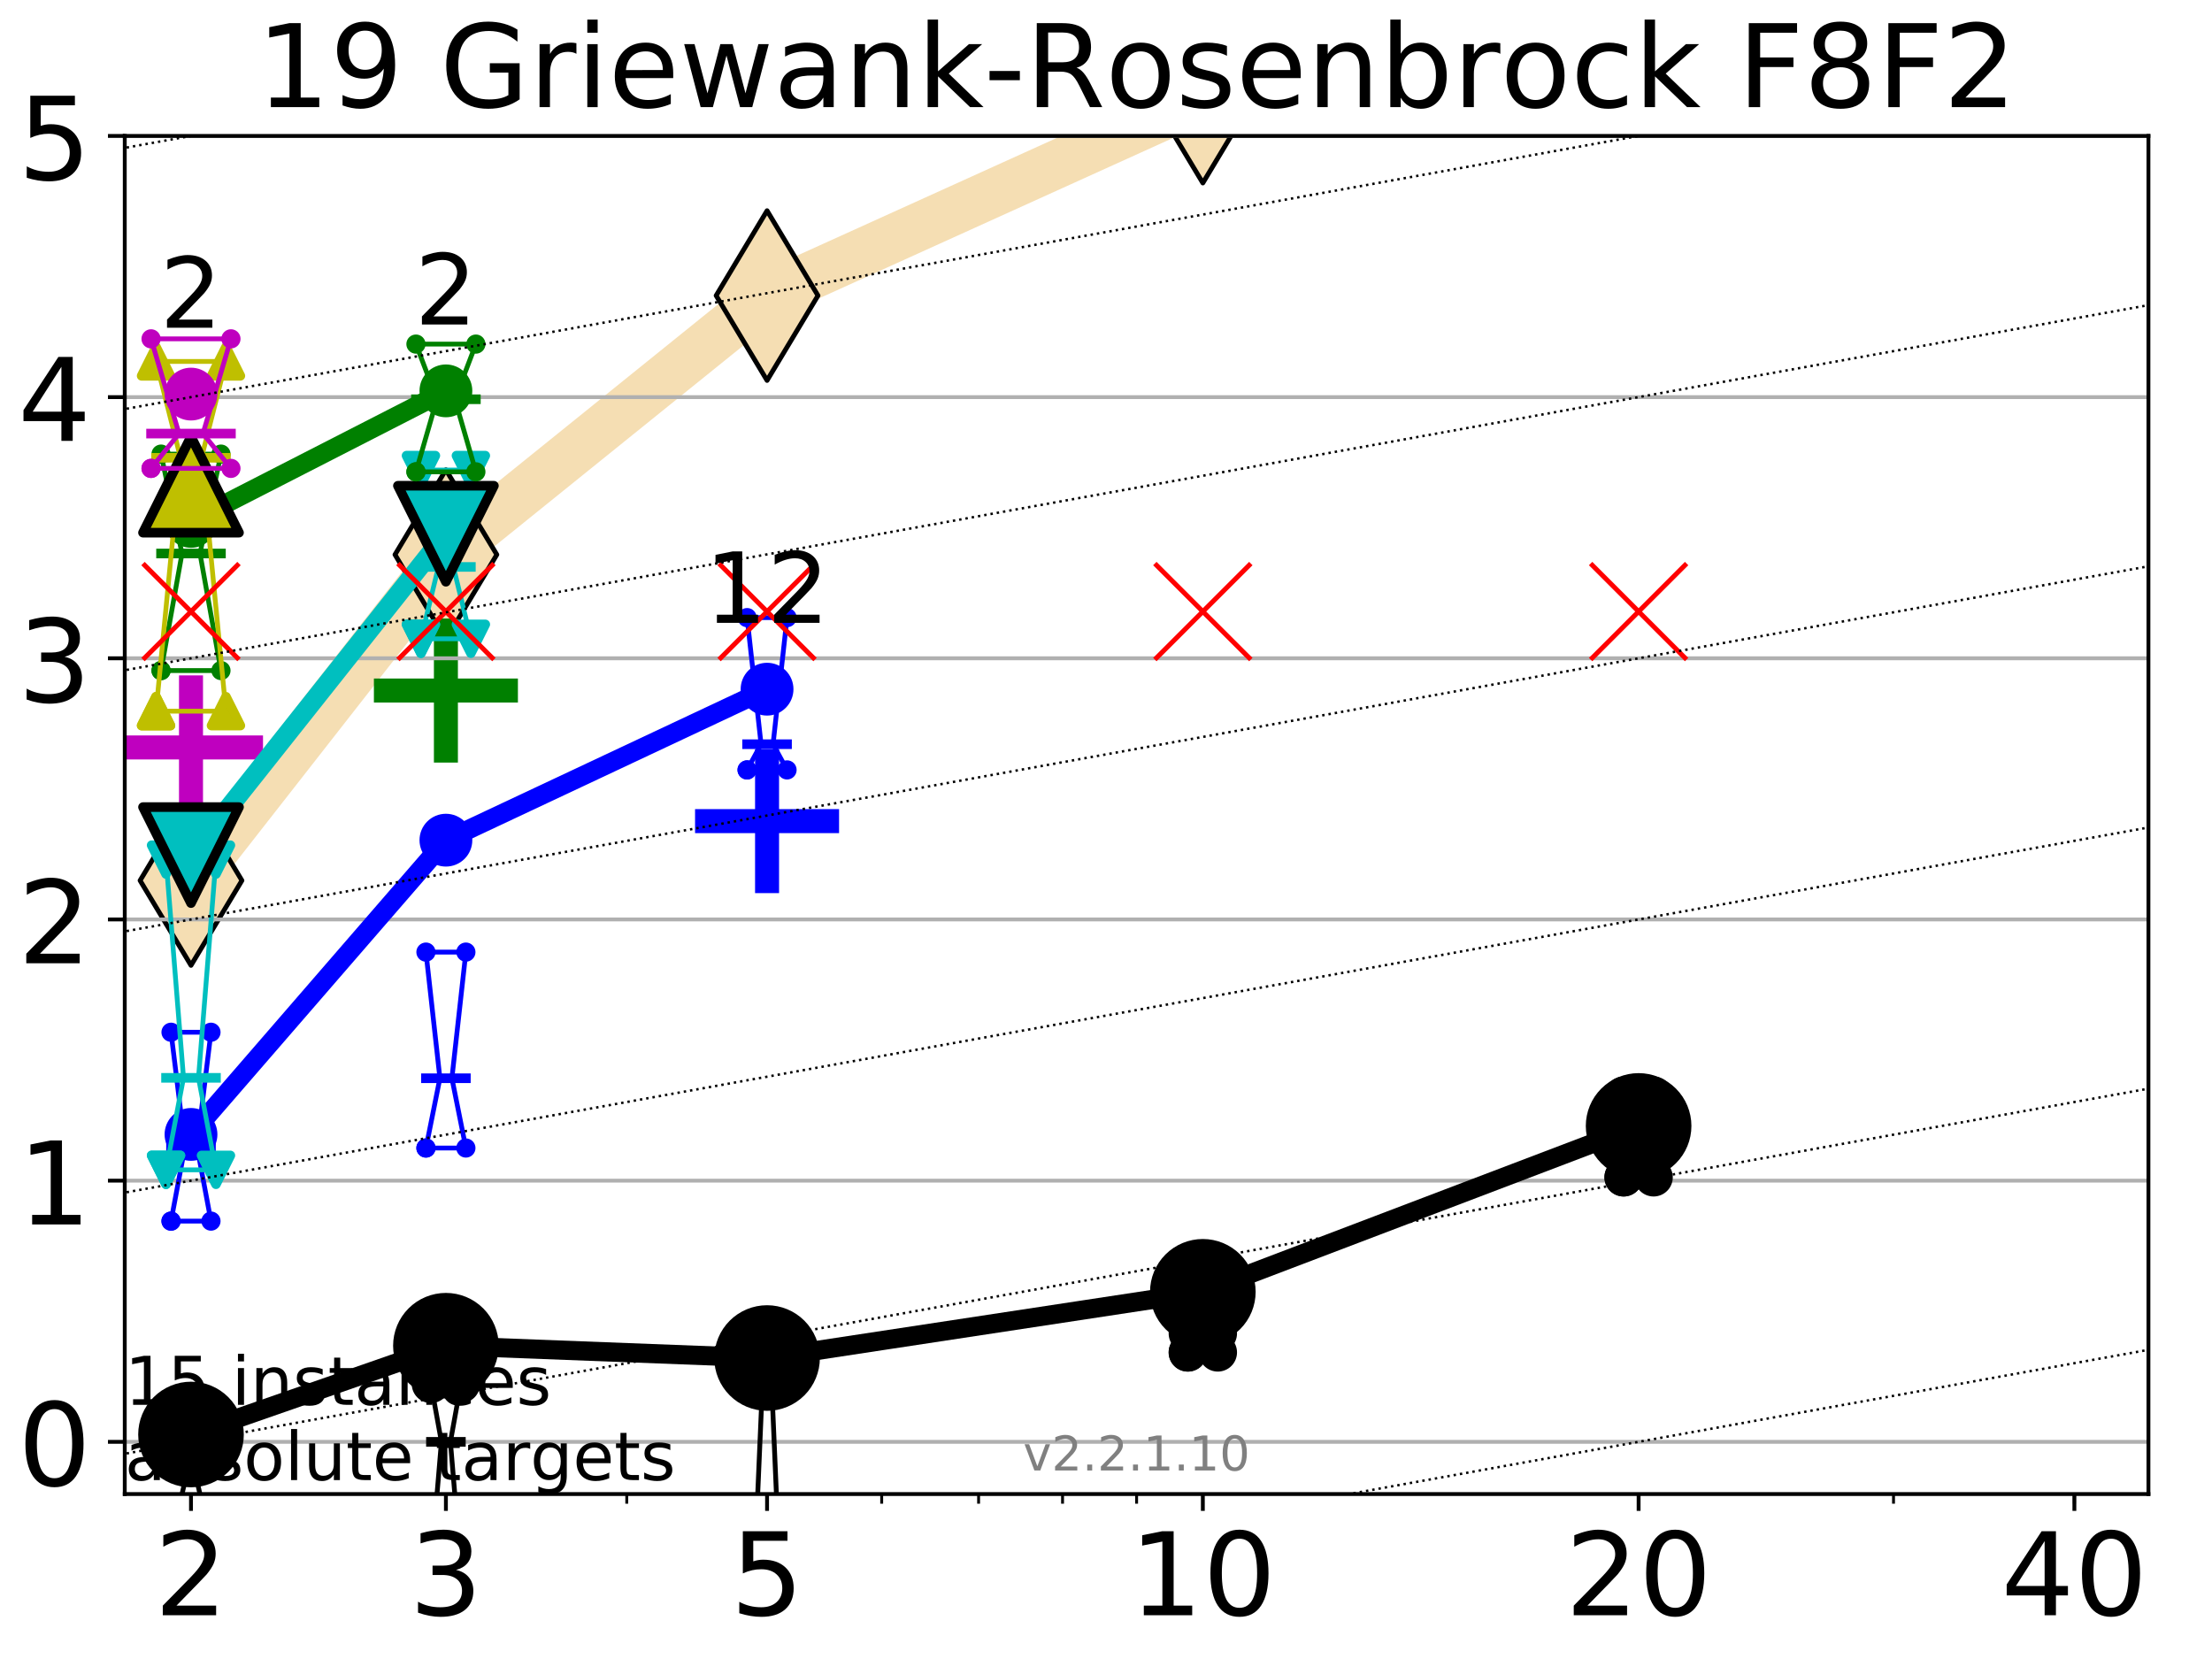 <?xml version="1.0" encoding="utf-8" standalone="no"?>
<!DOCTYPE svg PUBLIC "-//W3C//DTD SVG 1.1//EN"
  "http://www.w3.org/Graphics/SVG/1.1/DTD/svg11.dtd">
<!-- Created with matplotlib (http://matplotlib.org/) -->
<svg height="345.6pt" version="1.1" viewBox="0 0 460.8 345.6" width="460.8pt" xmlns="http://www.w3.org/2000/svg" xmlns:xlink="http://www.w3.org/1999/xlink">
 <defs>
  <style type="text/css">
*{stroke-linecap:butt;stroke-linejoin:round;}
  </style>
 </defs>
 <g id="figure_1">
  <g id="patch_1">
   <path d="M 0 345.6 
L 460.8 345.6 
L 460.8 0 
L 0 0 
z
" style="fill:#ffffff;"/>
  </g>
  <g id="axes_1">
   <g id="patch_2">
    <path d="M 25.99 311.24 
L 447.558 311.24 
L 447.558 28.32 
L 25.99 28.32 
z
" style="fill:#ffffff;"/>
   </g>
   <g id="line2d_1">
    <path clip-path="url(#pe8471e5542)" d="M 39.789 183.424 
L 92.891 115.541 
L 159.793 61.573 
L 250.573 20.44 
L 341.352 -0.448 
L 343.098 -1 
" style="fill:none;stroke:#f5deb3;stroke-linecap:square;stroke-width:10;"/>
    <defs>
     <path d="M -0 17.678 
L 10.607 0 
L 0 -17.678 
L -10.607 -0 
z
" id="ma47c1695dd" style="stroke:#000000;stroke-linejoin:miter;"/>
    </defs>
    <g clip-path="url(#pe8471e5542)">
     <use style="fill:#f5deb3;stroke:#000000;stroke-linejoin:miter;" x="39.789" xlink:href="#ma47c1695dd" y="183.424"/>
     <use style="fill:#f5deb3;stroke:#000000;stroke-linejoin:miter;" x="92.891" xlink:href="#ma47c1695dd" y="115.541"/>
     <use style="fill:#f5deb3;stroke:#000000;stroke-linejoin:miter;" x="159.793" xlink:href="#ma47c1695dd" y="61.573"/>
     <use style="fill:#f5deb3;stroke:#000000;stroke-linejoin:miter;" x="250.573" xlink:href="#ma47c1695dd" y="20.44"/>
     <use style="fill:#f5deb3;stroke:#000000;stroke-linejoin:miter;" x="341.352" xlink:href="#ma47c1695dd" y="-0.448"/>
     <use style="fill:#f5deb3;stroke:#000000;stroke-linejoin:miter;" x="343.098" xlink:href="#ma47c1695dd" y="-1"/>
    </g>
   </g>
   <g id="line2d_2">
    <defs>
     <path d="M -15 0 
L 15 0 
M 0 15 
L 0 -15 
" id="m1d40bfa9d4" style="stroke:#bf00bf;stroke-width:5;"/>
    </defs>
    <g clip-path="url(#pe8471e5542)">
     <use style="fill:#bf00bf;stroke:#bf00bf;stroke-width:5;" x="39.789" xlink:href="#m1d40bfa9d4" y="155.703"/>
    </g>
   </g>
   <g id="line2d_3">
    <defs>
     <path d="M -15 0 
L 15 0 
M 0 15 
L 0 -15 
" id="m8b39a4e6f8" style="stroke:#008000;stroke-width:5;"/>
    </defs>
    <g clip-path="url(#pe8471e5542)">
     <use style="fill:#008000;stroke:#008000;stroke-width:5;" x="92.891" xlink:href="#m8b39a4e6f8" y="143.854"/>
    </g>
   </g>
   <g id="line2d_4">
    <defs>
     <path d="M -15 0 
L 15 0 
M 0 15 
L 0 -15 
" id="m1137ce66bd" style="stroke:#0000ff;stroke-width:5;"/>
    </defs>
    <g clip-path="url(#pe8471e5542)">
     <use style="fill:#0000ff;stroke:#0000ff;stroke-width:5;" x="159.793" xlink:href="#m1137ce66bd" y="171.054"/>
    </g>
   </g>
   <g id="matplotlib.axis_1">
    <g id="xtick_1">
     <g id="line2d_5">
      <defs>
       <path d="M 0 0 
L 0 3.5 
" id="m2595ce8a46" style="stroke:#000000;stroke-width:0.8;"/>
      </defs>
      <g>
       <use style="stroke:#000000;stroke-width:0.8;" x="39.789" xlink:href="#m2595ce8a46" y="311.24"/>
      </g>
     </g>
     <g id="text_1">
      <!-- 2 -->
      <defs>
       <path d="M 19.188 8.297 
L 53.609 8.297 
L 53.609 0 
L 7.328 0 
L 7.328 8.297 
Q 12.938 14.109 22.625 23.891 
Q 32.328 33.688 34.812 36.531 
Q 39.547 41.844 41.422 45.531 
Q 43.312 49.219 43.312 52.781 
Q 43.312 58.594 39.234 62.25 
Q 35.156 65.922 28.609 65.922 
Q 23.969 65.922 18.812 64.312 
Q 13.672 62.703 7.812 59.422 
L 7.812 69.391 
Q 13.766 71.781 18.938 73 
Q 24.125 74.219 28.422 74.219 
Q 39.75 74.219 46.484 68.547 
Q 53.219 62.891 53.219 53.422 
Q 53.219 48.922 51.531 44.891 
Q 49.859 40.875 45.406 35.406 
Q 44.188 33.984 37.641 27.219 
Q 31.109 20.453 19.188 8.297 
z
" id="DejaVuSans-32"/>
      </defs>
      <g transform="translate(32.154 336.476)scale(0.24 -0.24)">
       <use xlink:href="#DejaVuSans-32"/>
      </g>
     </g>
    </g>
    <g id="xtick_2">
     <g id="line2d_6">
      <g>
       <use style="stroke:#000000;stroke-width:0.8;" x="92.891" xlink:href="#m2595ce8a46" y="311.24"/>
      </g>
     </g>
     <g id="text_2">
      <!-- 3 -->
      <defs>
       <path d="M 40.578 39.312 
Q 47.656 37.797 51.625 33 
Q 55.609 28.219 55.609 21.188 
Q 55.609 10.406 48.188 4.484 
Q 40.766 -1.422 27.094 -1.422 
Q 22.516 -1.422 17.656 -0.516 
Q 12.797 0.391 7.625 2.203 
L 7.625 11.719 
Q 11.719 9.328 16.594 8.109 
Q 21.484 6.891 26.812 6.891 
Q 36.078 6.891 40.938 10.547 
Q 45.797 14.203 45.797 21.188 
Q 45.797 27.641 41.281 31.266 
Q 36.766 34.906 28.719 34.906 
L 20.219 34.906 
L 20.219 43.016 
L 29.109 43.016 
Q 36.375 43.016 40.234 45.922 
Q 44.094 48.828 44.094 54.297 
Q 44.094 59.906 40.109 62.906 
Q 36.141 65.922 28.719 65.922 
Q 24.656 65.922 20.016 65.031 
Q 15.375 64.156 9.812 62.312 
L 9.812 71.094 
Q 15.438 72.656 20.344 73.438 
Q 25.25 74.219 29.594 74.219 
Q 40.828 74.219 47.359 69.109 
Q 53.906 64.016 53.906 55.328 
Q 53.906 49.266 50.438 45.094 
Q 46.969 40.922 40.578 39.312 
z
" id="DejaVuSans-33"/>
      </defs>
      <g transform="translate(85.256 336.476)scale(0.24 -0.24)">
       <use xlink:href="#DejaVuSans-33"/>
      </g>
     </g>
    </g>
    <g id="xtick_3">
     <g id="line2d_7">
      <g>
       <use style="stroke:#000000;stroke-width:0.8;" x="159.793" xlink:href="#m2595ce8a46" y="311.24"/>
      </g>
     </g>
     <g id="text_3">
      <!-- 5 -->
      <defs>
       <path d="M 10.797 72.906 
L 49.516 72.906 
L 49.516 64.594 
L 19.828 64.594 
L 19.828 46.734 
Q 21.969 47.469 24.109 47.828 
Q 26.266 48.188 28.422 48.188 
Q 40.625 48.188 47.75 41.5 
Q 54.891 34.812 54.891 23.391 
Q 54.891 11.625 47.562 5.094 
Q 40.234 -1.422 26.906 -1.422 
Q 22.312 -1.422 17.547 -0.641 
Q 12.797 0.141 7.719 1.703 
L 7.719 11.625 
Q 12.109 9.234 16.797 8.062 
Q 21.484 6.891 26.703 6.891 
Q 35.156 6.891 40.078 11.328 
Q 45.016 15.766 45.016 23.391 
Q 45.016 31 40.078 35.438 
Q 35.156 39.891 26.703 39.891 
Q 22.75 39.891 18.812 39.016 
Q 14.891 38.141 10.797 36.281 
z
" id="DejaVuSans-35"/>
      </defs>
      <g transform="translate(152.158 336.476)scale(0.24 -0.24)">
       <use xlink:href="#DejaVuSans-35"/>
      </g>
     </g>
    </g>
    <g id="xtick_4">
     <g id="line2d_8">
      <g>
       <use style="stroke:#000000;stroke-width:0.8;" x="250.573" xlink:href="#m2595ce8a46" y="311.24"/>
      </g>
     </g>
     <g id="text_4">
      <!-- 10 -->
      <defs>
       <path d="M 12.406 8.297 
L 28.516 8.297 
L 28.516 63.922 
L 10.984 60.406 
L 10.984 69.391 
L 28.422 72.906 
L 38.281 72.906 
L 38.281 8.297 
L 54.391 8.297 
L 54.391 0 
L 12.406 0 
z
" id="DejaVuSans-31"/>
       <path d="M 31.781 66.406 
Q 24.172 66.406 20.328 58.906 
Q 16.5 51.422 16.5 36.375 
Q 16.5 21.391 20.328 13.891 
Q 24.172 6.391 31.781 6.391 
Q 39.453 6.391 43.281 13.891 
Q 47.125 21.391 47.125 36.375 
Q 47.125 51.422 43.281 58.906 
Q 39.453 66.406 31.781 66.406 
z
M 31.781 74.219 
Q 44.047 74.219 50.516 64.516 
Q 56.984 54.828 56.984 36.375 
Q 56.984 17.969 50.516 8.266 
Q 44.047 -1.422 31.781 -1.422 
Q 19.531 -1.422 13.062 8.266 
Q 6.594 17.969 6.594 36.375 
Q 6.594 54.828 13.062 64.516 
Q 19.531 74.219 31.781 74.219 
z
" id="DejaVuSans-30"/>
      </defs>
      <g transform="translate(235.303 336.476)scale(0.24 -0.24)">
       <use xlink:href="#DejaVuSans-31"/>
       <use x="63.623" xlink:href="#DejaVuSans-30"/>
      </g>
     </g>
    </g>
    <g id="xtick_5">
     <g id="line2d_9">
      <g>
       <use style="stroke:#000000;stroke-width:0.8;" x="341.352" xlink:href="#m2595ce8a46" y="311.24"/>
      </g>
     </g>
     <g id="text_5">
      <!-- 20 -->
      <g transform="translate(326.082 336.476)scale(0.24 -0.24)">
       <use xlink:href="#DejaVuSans-32"/>
       <use x="63.623" xlink:href="#DejaVuSans-30"/>
      </g>
     </g>
    </g>
    <g id="xtick_6">
     <g id="line2d_10">
      <g>
       <use style="stroke:#000000;stroke-width:0.8;" x="432.132" xlink:href="#m2595ce8a46" y="311.24"/>
      </g>
     </g>
     <g id="text_6">
      <!-- 40 -->
      <defs>
       <path d="M 37.797 64.312 
L 12.891 25.391 
L 37.797 25.391 
z
M 35.203 72.906 
L 47.609 72.906 
L 47.609 25.391 
L 58.016 25.391 
L 58.016 17.188 
L 47.609 17.188 
L 47.609 0 
L 37.797 0 
L 37.797 17.188 
L 4.891 17.188 
L 4.891 26.703 
z
" id="DejaVuSans-34"/>
      </defs>
      <g transform="translate(416.862 336.476)scale(0.24 -0.24)">
       <use xlink:href="#DejaVuSans-34"/>
       <use x="63.623" xlink:href="#DejaVuSans-30"/>
      </g>
     </g>
    </g>
    <g id="xtick_7">
     <g id="line2d_11">
      <defs>
       <path d="M 0 0 
L 0 2 
" id="m686e0d5a33" style="stroke:#000000;stroke-width:0.6;"/>
      </defs>
      <g>
       <use style="stroke:#000000;stroke-width:0.6;" x="39.789" xlink:href="#m686e0d5a33" y="311.24"/>
      </g>
     </g>
    </g>
    <g id="xtick_8">
     <g id="line2d_12">
      <g>
       <use style="stroke:#000000;stroke-width:0.6;" x="92.891" xlink:href="#m686e0d5a33" y="311.24"/>
      </g>
     </g>
    </g>
    <g id="xtick_9">
     <g id="line2d_13">
      <g>
       <use style="stroke:#000000;stroke-width:0.6;" x="130.568" xlink:href="#m686e0d5a33" y="311.24"/>
      </g>
     </g>
    </g>
    <g id="xtick_10">
     <g id="line2d_14">
      <g>
       <use style="stroke:#000000;stroke-width:0.6;" x="159.793" xlink:href="#m686e0d5a33" y="311.24"/>
      </g>
     </g>
    </g>
    <g id="xtick_11">
     <g id="line2d_15">
      <g>
       <use style="stroke:#000000;stroke-width:0.6;" x="183.671" xlink:href="#m686e0d5a33" y="311.24"/>
      </g>
     </g>
    </g>
    <g id="xtick_12">
     <g id="line2d_16">
      <g>
       <use style="stroke:#000000;stroke-width:0.6;" x="203.86" xlink:href="#m686e0d5a33" y="311.24"/>
      </g>
     </g>
    </g>
    <g id="xtick_13">
     <g id="line2d_17">
      <g>
       <use style="stroke:#000000;stroke-width:0.6;" x="221.348" xlink:href="#m686e0d5a33" y="311.24"/>
      </g>
     </g>
    </g>
    <g id="xtick_14">
     <g id="line2d_18">
      <g>
       <use style="stroke:#000000;stroke-width:0.6;" x="236.774" xlink:href="#m686e0d5a33" y="311.24"/>
      </g>
     </g>
    </g>
    <g id="xtick_15">
     <g id="line2d_19">
      <g>
       <use style="stroke:#000000;stroke-width:0.6;" x="341.352" xlink:href="#m686e0d5a33" y="311.24"/>
      </g>
     </g>
    </g>
    <g id="xtick_16">
     <g id="line2d_20">
      <g>
       <use style="stroke:#000000;stroke-width:0.6;" x="394.455" xlink:href="#m686e0d5a33" y="311.24"/>
      </g>
     </g>
    </g>
    <g id="xtick_17">
     <g id="line2d_21">
      <g>
       <use style="stroke:#000000;stroke-width:0.6;" x="432.132" xlink:href="#m686e0d5a33" y="311.24"/>
      </g>
     </g>
    </g>
   </g>
   <g id="matplotlib.axis_2">
    <g id="ytick_1">
     <g id="line2d_22">
      <path clip-path="url(#pe8471e5542)" d="M 25.99 300.358 
L 447.558 300.358 
" style="fill:none;stroke:#b0b0b0;stroke-linecap:square;stroke-width:0.8;"/>
     </g>
     <g id="line2d_23">
      <defs>
       <path d="M 0 0 
L -3.5 0 
" id="ma8ce6a04ac" style="stroke:#000000;stroke-width:0.8;"/>
      </defs>
      <g>
       <use style="stroke:#000000;stroke-width:0.8;" x="25.99" xlink:href="#ma8ce6a04ac" y="300.358"/>
      </g>
     </g>
     <g id="text_7">
      <!-- 0 -->
      <g transform="translate(3.72 309.477)scale(0.24 -0.24)">
       <use xlink:href="#DejaVuSans-30"/>
      </g>
     </g>
    </g>
    <g id="ytick_2">
     <g id="line2d_24">
      <path clip-path="url(#pe8471e5542)" d="M 25.99 245.951 
L 447.558 245.951 
" style="fill:none;stroke:#b0b0b0;stroke-linecap:square;stroke-width:0.8;"/>
     </g>
     <g id="line2d_25">
      <g>
       <use style="stroke:#000000;stroke-width:0.8;" x="25.99" xlink:href="#ma8ce6a04ac" y="245.951"/>
      </g>
     </g>
     <g id="text_8">
      <!-- 1 -->
      <g transform="translate(3.72 255.069)scale(0.24 -0.24)">
       <use xlink:href="#DejaVuSans-31"/>
      </g>
     </g>
    </g>
    <g id="ytick_3">
     <g id="line2d_26">
      <path clip-path="url(#pe8471e5542)" d="M 25.99 191.543 
L 447.558 191.543 
" style="fill:none;stroke:#b0b0b0;stroke-linecap:square;stroke-width:0.8;"/>
     </g>
     <g id="line2d_27">
      <g>
       <use style="stroke:#000000;stroke-width:0.8;" x="25.99" xlink:href="#ma8ce6a04ac" y="191.543"/>
      </g>
     </g>
     <g id="text_9">
      <!-- 2 -->
      <g transform="translate(3.72 200.661)scale(0.24 -0.24)">
       <use xlink:href="#DejaVuSans-32"/>
      </g>
     </g>
    </g>
    <g id="ytick_4">
     <g id="line2d_28">
      <path clip-path="url(#pe8471e5542)" d="M 25.99 137.135 
L 447.558 137.135 
" style="fill:none;stroke:#b0b0b0;stroke-linecap:square;stroke-width:0.8;"/>
     </g>
     <g id="line2d_29">
      <g>
       <use style="stroke:#000000;stroke-width:0.8;" x="25.99" xlink:href="#ma8ce6a04ac" y="137.135"/>
      </g>
     </g>
     <g id="text_10">
      <!-- 3 -->
      <g transform="translate(3.72 146.254)scale(0.24 -0.24)">
       <use xlink:href="#DejaVuSans-33"/>
      </g>
     </g>
    </g>
    <g id="ytick_5">
     <g id="line2d_30">
      <path clip-path="url(#pe8471e5542)" d="M 25.99 82.728 
L 447.558 82.728 
" style="fill:none;stroke:#b0b0b0;stroke-linecap:square;stroke-width:0.8;"/>
     </g>
     <g id="line2d_31">
      <g>
       <use style="stroke:#000000;stroke-width:0.8;" x="25.99" xlink:href="#ma8ce6a04ac" y="82.728"/>
      </g>
     </g>
     <g id="text_11">
      <!-- 4 -->
      <g transform="translate(3.72 91.846)scale(0.24 -0.24)">
       <use xlink:href="#DejaVuSans-34"/>
      </g>
     </g>
    </g>
    <g id="ytick_6">
     <g id="line2d_32">
      <path clip-path="url(#pe8471e5542)" d="M 25.99 28.32 
L 447.558 28.32 
" style="fill:none;stroke:#b0b0b0;stroke-linecap:square;stroke-width:0.8;"/>
     </g>
     <g id="line2d_33">
      <g>
       <use style="stroke:#000000;stroke-width:0.8;" x="25.99" xlink:href="#ma8ce6a04ac" y="28.32"/>
      </g>
     </g>
     <g id="text_12">
      <!-- 5 -->
      <g transform="translate(3.72 37.438)scale(0.24 -0.24)">
       <use xlink:href="#DejaVuSans-35"/>
      </g>
     </g>
    </g>
   </g>
   <g id="line2d_34">
    <path clip-path="url(#pe8471e5542)" d="M 36.668 316.737 
L 38.853 307.156 
L 36.668 300.358 
L 42.909 300.358 
L 40.725 307.156 
L 42.909 316.737 
L 36.668 316.737 
" style="fill:none;stroke:#000000;stroke-linecap:square;"/>
   </g>
   <g id="line2d_35">
    <path clip-path="url(#pe8471e5542)" d="M 36.668 316.737 
L 42.909 316.737 
L 42.909 300.358 
L 36.668 300.358 
L 36.668 316.737 
" style="fill:none;"/>
    <defs>
     <path d="M 0 3 
C 0.796 3 1.559 2.684 2.121 2.121 
C 2.684 1.559 3 0.796 3 0 
C 3 -0.796 2.684 -1.559 2.121 -2.121 
C 1.559 -2.684 0.796 -3 0 -3 
C -0.796 -3 -1.559 -2.684 -2.121 -2.121 
C -2.684 -1.559 -3 -0.796 -3 0 
C -3 0.796 -2.684 1.559 -2.121 2.121 
C -1.559 2.684 -0.796 3 0 3 
z
" id="madc125949f" style="stroke:#000000;stroke-width:2;"/>
    </defs>
    <g clip-path="url(#pe8471e5542)">
     <use style="stroke:#000000;stroke-width:2;" x="36.668" xlink:href="#madc125949f" y="316.737"/>
     <use style="stroke:#000000;stroke-width:2;" x="42.909" xlink:href="#madc125949f" y="316.737"/>
     <use style="stroke:#000000;stroke-width:2;" x="42.909" xlink:href="#madc125949f" y="300.358"/>
     <use style="stroke:#000000;stroke-width:2;" x="36.668" xlink:href="#madc125949f" y="300.358"/>
     <use style="stroke:#000000;stroke-width:2;" x="36.668" xlink:href="#madc125949f" y="316.737"/>
    </g>
   </g>
   <g id="line2d_36">
    <path clip-path="url(#pe8471e5542)" d="M 36.668 307.156 
L 42.909 307.156 
" style="fill:none;stroke:#000000;stroke-linecap:square;stroke-width:2;"/>
   </g>
   <g id="line2d_37">
    <path clip-path="url(#pe8471e5542)" d="M 89.771 326.318 
L 91.955 300.358 
L 89.771 288.288 
L 96.012 288.288 
L 93.828 300.358 
L 96.012 326.318 
L 89.771 326.318 
" style="fill:none;stroke:#000000;stroke-linecap:square;"/>
   </g>
   <g id="line2d_38">
    <path clip-path="url(#pe8471e5542)" d="M 89.771 326.318 
L 96.012 326.318 
L 96.012 288.288 
L 89.771 288.288 
L 89.771 326.318 
" style="fill:none;"/>
    <g clip-path="url(#pe8471e5542)">
     <use style="stroke:#000000;stroke-width:2;" x="89.771" xlink:href="#madc125949f" y="326.318"/>
     <use style="stroke:#000000;stroke-width:2;" x="96.012" xlink:href="#madc125949f" y="326.318"/>
     <use style="stroke:#000000;stroke-width:2;" x="96.012" xlink:href="#madc125949f" y="288.288"/>
     <use style="stroke:#000000;stroke-width:2;" x="89.771" xlink:href="#madc125949f" y="288.288"/>
     <use style="stroke:#000000;stroke-width:2;" x="89.771" xlink:href="#madc125949f" y="326.318"/>
    </g>
   </g>
   <g id="line2d_39">
    <path clip-path="url(#pe8471e5542)" d="M 89.771 300.358 
L 96.012 300.358 
" style="fill:none;stroke:#000000;stroke-linecap:square;stroke-width:2;"/>
   </g>
   <g id="line2d_40">
    <path clip-path="url(#pe8471e5542)" d="M 156.672 338.388 
L 158.857 287.82 
L 156.672 281.728 
L 162.914 281.728 
L 160.729 287.82 
L 162.914 338.388 
L 156.672 338.388 
" style="fill:none;stroke:#000000;stroke-linecap:square;"/>
   </g>
   <g id="line2d_41">
    <path clip-path="url(#pe8471e5542)" d="M 156.672 338.388 
L 162.914 338.388 
L 162.914 281.728 
L 156.672 281.728 
L 156.672 338.388 
" style="fill:none;"/>
    <g clip-path="url(#pe8471e5542)">
     <use style="stroke:#000000;stroke-width:2;" x="156.672" xlink:href="#madc125949f" y="338.388"/>
     <use style="stroke:#000000;stroke-width:2;" x="162.914" xlink:href="#madc125949f" y="338.388"/>
     <use style="stroke:#000000;stroke-width:2;" x="162.914" xlink:href="#madc125949f" y="281.728"/>
     <use style="stroke:#000000;stroke-width:2;" x="156.672" xlink:href="#madc125949f" y="281.728"/>
     <use style="stroke:#000000;stroke-width:2;" x="156.672" xlink:href="#madc125949f" y="338.388"/>
    </g>
   </g>
   <g id="line2d_42">
    <path clip-path="url(#pe8471e5542)" d="M 156.672 287.82 
L 162.914 287.82 
" style="fill:none;stroke:#000000;stroke-linecap:square;stroke-width:2;"/>
   </g>
   <g id="line2d_43">
    <path clip-path="url(#pe8471e5542)" d="M 247.452 281.728 
L 249.636 280.678 
L 247.452 277.781 
L 253.693 277.781 
L 251.509 280.678 
L 253.693 281.728 
L 247.452 281.728 
" style="fill:none;stroke:#000000;stroke-linecap:square;"/>
   </g>
   <g id="line2d_44">
    <path clip-path="url(#pe8471e5542)" d="M 247.452 281.728 
L 253.693 281.728 
L 253.693 277.781 
L 247.452 277.781 
L 247.452 281.728 
" style="fill:none;"/>
    <g clip-path="url(#pe8471e5542)">
     <use style="stroke:#000000;stroke-width:2;" x="247.452" xlink:href="#madc125949f" y="281.728"/>
     <use style="stroke:#000000;stroke-width:2;" x="253.693" xlink:href="#madc125949f" y="281.728"/>
     <use style="stroke:#000000;stroke-width:2;" x="253.693" xlink:href="#madc125949f" y="277.781"/>
     <use style="stroke:#000000;stroke-width:2;" x="247.452" xlink:href="#madc125949f" y="277.781"/>
     <use style="stroke:#000000;stroke-width:2;" x="247.452" xlink:href="#madc125949f" y="281.728"/>
    </g>
   </g>
   <g id="line2d_45">
    <path clip-path="url(#pe8471e5542)" d="M 247.452 280.678 
L 253.693 280.678 
" style="fill:none;stroke:#000000;stroke-linecap:square;stroke-width:2;"/>
   </g>
   <g id="line2d_46">
    <path clip-path="url(#pe8471e5542)" d="M 338.232 245.252 
L 340.416 242.7 
L 338.232 228.251 
L 344.473 228.251 
L 342.288 242.7 
L 344.473 245.252 
L 338.232 245.252 
" style="fill:none;stroke:#000000;stroke-linecap:square;"/>
   </g>
   <g id="line2d_47">
    <path clip-path="url(#pe8471e5542)" d="M 338.232 245.252 
L 344.473 245.252 
L 344.473 228.251 
L 338.232 228.251 
L 338.232 245.252 
" style="fill:none;"/>
    <g clip-path="url(#pe8471e5542)">
     <use style="stroke:#000000;stroke-width:2;" x="338.232" xlink:href="#madc125949f" y="245.252"/>
     <use style="stroke:#000000;stroke-width:2;" x="344.473" xlink:href="#madc125949f" y="245.252"/>
     <use style="stroke:#000000;stroke-width:2;" x="344.473" xlink:href="#madc125949f" y="228.251"/>
     <use style="stroke:#000000;stroke-width:2;" x="338.232" xlink:href="#madc125949f" y="228.251"/>
     <use style="stroke:#000000;stroke-width:2;" x="338.232" xlink:href="#madc125949f" y="245.252"/>
    </g>
   </g>
   <g id="line2d_48">
    <path clip-path="url(#pe8471e5542)" d="M 338.232 242.7 
L 344.473 242.7 
" style="fill:none;stroke:#000000;stroke-linecap:square;stroke-width:2;"/>
   </g>
   <g id="line2d_49">
    <path clip-path="url(#pe8471e5542)" d="M 39.789 298.833 
L 92.891 280.338 
" style="fill:none;stroke:#000000;stroke-linecap:square;stroke-width:4;"/>
   </g>
   <g id="line2d_50">
    <path clip-path="url(#pe8471e5542)" d="M 92.891 280.338 
L 159.793 282.902 
" style="fill:none;stroke:#000000;stroke-linecap:square;stroke-width:4;"/>
   </g>
   <g id="line2d_51">
    <path clip-path="url(#pe8471e5542)" d="M 159.793 282.902 
L 250.573 269.106 
" style="fill:none;stroke:#000000;stroke-linecap:square;stroke-width:4;"/>
   </g>
   <g id="line2d_52">
    <path clip-path="url(#pe8471e5542)" d="M 250.573 269.106 
L 341.352 234.552 
" style="fill:none;stroke:#000000;stroke-linecap:square;stroke-width:4;"/>
   </g>
   <g id="line2d_53">
    <path clip-path="url(#pe8471e5542)" d="M 39.789 298.833 
L 92.891 280.338 
L 159.793 282.902 
L 250.573 269.106 
L 341.352 234.552 
" style="fill:none;"/>
    <defs>
     <path d="M 0 10 
C 2.652 10 5.196 8.946 7.071 7.071 
C 8.946 5.196 10 2.652 10 0 
C 10 -2.652 8.946 -5.196 7.071 -7.071 
C 5.196 -8.946 2.652 -10 0 -10 
C -2.652 -10 -5.196 -8.946 -7.071 -7.071 
C -8.946 -5.196 -10 -2.652 -10 0 
C -10 2.652 -8.946 5.196 -7.071 7.071 
C -5.196 8.946 -2.652 10 0 10 
z
" id="mc0b23d619b" style="stroke:#000000;stroke-width:2;"/>
    </defs>
    <g clip-path="url(#pe8471e5542)">
     <use style="stroke:#000000;stroke-width:2;" x="39.789" xlink:href="#mc0b23d619b" y="298.833"/>
     <use style="stroke:#000000;stroke-width:2;" x="92.891" xlink:href="#mc0b23d619b" y="280.338"/>
     <use style="stroke:#000000;stroke-width:2;" x="159.793" xlink:href="#mc0b23d619b" y="282.902"/>
     <use style="stroke:#000000;stroke-width:2;" x="250.573" xlink:href="#mc0b23d619b" y="269.106"/>
     <use style="stroke:#000000;stroke-width:2;" x="341.352" xlink:href="#mc0b23d619b" y="234.552"/>
    </g>
   </g>
   <g id="line2d_54">
    <path clip-path="url(#pe8471e5542)" d="M 35.628 254.379 
L 38.541 238.86 
L 35.628 215.036 
L 43.95 215.036 
L 41.037 238.86 
L 43.95 254.379 
L 35.628 254.379 
" style="fill:none;stroke:#0000ff;stroke-linecap:square;"/>
   </g>
   <g id="line2d_55">
    <path clip-path="url(#pe8471e5542)" d="M 35.628 254.379 
L 43.95 254.379 
L 43.95 215.036 
L 35.628 215.036 
L 35.628 254.379 
" style="fill:none;"/>
    <defs>
     <path d="M 0 1.5 
C 0.398 1.5 0.779 1.342 1.061 1.061 
C 1.342 0.779 1.5 0.398 1.5 0 
C 1.5 -0.398 1.342 -0.779 1.061 -1.061 
C 0.779 -1.342 0.398 -1.5 0 -1.5 
C -0.398 -1.5 -0.779 -1.342 -1.061 -1.061 
C -1.342 -0.779 -1.5 -0.398 -1.5 0 
C -1.5 0.398 -1.342 0.779 -1.061 1.061 
C -0.779 1.342 -0.398 1.5 0 1.5 
z
" id="mb17a3781f9" style="stroke:#0000ff;"/>
    </defs>
    <g clip-path="url(#pe8471e5542)">
     <use style="fill:#0000ff;stroke:#0000ff;" x="35.628" xlink:href="#mb17a3781f9" y="254.379"/>
     <use style="fill:#0000ff;stroke:#0000ff;" x="43.95" xlink:href="#mb17a3781f9" y="254.379"/>
     <use style="fill:#0000ff;stroke:#0000ff;" x="43.95" xlink:href="#mb17a3781f9" y="215.036"/>
     <use style="fill:#0000ff;stroke:#0000ff;" x="35.628" xlink:href="#mb17a3781f9" y="215.036"/>
     <use style="fill:#0000ff;stroke:#0000ff;" x="35.628" xlink:href="#mb17a3781f9" y="254.379"/>
    </g>
   </g>
   <g id="line2d_56">
    <path clip-path="url(#pe8471e5542)" d="M 35.628 238.86 
L 43.95 238.86 
" style="fill:none;stroke:#0000ff;stroke-linecap:square;stroke-width:2;"/>
   </g>
   <g id="line2d_57">
    <path clip-path="url(#pe8471e5542)" d="M 88.731 239.153 
L 91.643 224.617 
L 88.731 198.341 
L 97.052 198.341 
L 94.14 224.617 
L 97.052 239.153 
L 88.731 239.153 
" style="fill:none;stroke:#0000ff;stroke-linecap:square;"/>
   </g>
   <g id="line2d_58">
    <path clip-path="url(#pe8471e5542)" d="M 88.731 239.153 
L 97.052 239.153 
L 97.052 198.341 
L 88.731 198.341 
L 88.731 239.153 
" style="fill:none;"/>
    <g clip-path="url(#pe8471e5542)">
     <use style="fill:#0000ff;stroke:#0000ff;" x="88.731" xlink:href="#mb17a3781f9" y="239.153"/>
     <use style="fill:#0000ff;stroke:#0000ff;" x="97.052" xlink:href="#mb17a3781f9" y="239.153"/>
     <use style="fill:#0000ff;stroke:#0000ff;" x="97.052" xlink:href="#mb17a3781f9" y="198.341"/>
     <use style="fill:#0000ff;stroke:#0000ff;" x="88.731" xlink:href="#mb17a3781f9" y="198.341"/>
     <use style="fill:#0000ff;stroke:#0000ff;" x="88.731" xlink:href="#mb17a3781f9" y="239.153"/>
    </g>
   </g>
   <g id="line2d_59">
    <path clip-path="url(#pe8471e5542)" d="M 88.731 224.617 
L 97.052 224.617 
" style="fill:none;stroke:#0000ff;stroke-linecap:square;stroke-width:2;"/>
   </g>
   <g id="line2d_60">
    <path clip-path="url(#pe8471e5542)" d="M 155.632 160.387 
L 158.545 155.036 
L 155.632 128.661 
L 163.954 128.661 
L 161.041 155.036 
L 163.954 160.387 
L 155.632 160.387 
" style="fill:none;stroke:#0000ff;stroke-linecap:square;"/>
   </g>
   <g id="line2d_61">
    <path clip-path="url(#pe8471e5542)" d="M 155.632 160.387 
L 163.954 160.387 
L 163.954 128.661 
L 155.632 128.661 
L 155.632 160.387 
" style="fill:none;"/>
    <g clip-path="url(#pe8471e5542)">
     <use style="fill:#0000ff;stroke:#0000ff;" x="155.632" xlink:href="#mb17a3781f9" y="160.387"/>
     <use style="fill:#0000ff;stroke:#0000ff;" x="163.954" xlink:href="#mb17a3781f9" y="160.387"/>
     <use style="fill:#0000ff;stroke:#0000ff;" x="163.954" xlink:href="#mb17a3781f9" y="128.661"/>
     <use style="fill:#0000ff;stroke:#0000ff;" x="155.632" xlink:href="#mb17a3781f9" y="128.661"/>
     <use style="fill:#0000ff;stroke:#0000ff;" x="155.632" xlink:href="#mb17a3781f9" y="160.387"/>
    </g>
   </g>
   <g id="line2d_62">
    <path clip-path="url(#pe8471e5542)" d="M 155.632 155.036 
L 163.954 155.036 
" style="fill:none;stroke:#0000ff;stroke-linecap:square;stroke-width:2;"/>
   </g>
   <g id="line2d_63">
    <path clip-path="url(#pe8471e5542)" d="M 39.789 236.318 
L 92.891 175.022 
" style="fill:none;stroke:#0000ff;stroke-linecap:square;stroke-width:4;"/>
   </g>
   <g id="line2d_64">
    <path clip-path="url(#pe8471e5542)" d="M 92.891 175.022 
L 159.793 143.568 
" style="fill:none;stroke:#0000ff;stroke-linecap:square;stroke-width:4;"/>
   </g>
   <g id="line2d_65">
    <path clip-path="url(#pe8471e5542)" d="M 39.789 236.318 
L 92.891 175.022 
L 159.793 143.568 
" style="fill:none;"/>
    <defs>
     <path d="M 0 5 
C 1.326 5 2.598 4.473 3.536 3.536 
C 4.473 2.598 5 1.326 5 0 
C 5 -1.326 4.473 -2.598 3.536 -3.536 
C 2.598 -4.473 1.326 -5 0 -5 
C -1.326 -5 -2.598 -4.473 -3.536 -3.536 
C -4.473 -2.598 -5 -1.326 -5 0 
C -5 1.326 -4.473 2.598 -3.536 3.536 
C -2.598 4.473 -1.326 5 0 5 
z
" id="m8e5ea4c73c" style="stroke:#0000ff;"/>
    </defs>
    <g clip-path="url(#pe8471e5542)">
     <use style="fill:#0000ff;stroke:#0000ff;" x="39.789" xlink:href="#m8e5ea4c73c" y="236.318"/>
     <use style="fill:#0000ff;stroke:#0000ff;" x="92.891" xlink:href="#m8e5ea4c73c" y="175.022"/>
     <use style="fill:#0000ff;stroke:#0000ff;" x="159.793" xlink:href="#m8e5ea4c73c" y="143.568"/>
    </g>
   </g>
   <g id="line2d_66">
    <path clip-path="url(#pe8471e5542)" d="M 34.588 243.699 
L 38.228 224.537 
L 34.588 179.074 
L 44.99 179.074 
L 41.349 224.537 
L 44.99 243.699 
L 34.588 243.699 
" style="fill:none;stroke:#00bfbf;stroke-linecap:square;"/>
   </g>
   <g id="line2d_67">
    <path clip-path="url(#pe8471e5542)" d="M 34.588 243.699 
L 44.99 243.699 
L 44.99 179.074 
L 34.588 179.074 
L 34.588 243.699 
" style="fill:none;"/>
    <defs>
     <path d="M -0 3 
L 3 -3 
L -3 -3 
z
" id="m72f0f5594b" style="stroke:#00bfbf;stroke-linejoin:miter;stroke-width:2;"/>
    </defs>
    <g clip-path="url(#pe8471e5542)">
     <use style="fill:#00bfbf;stroke:#00bfbf;stroke-linejoin:miter;stroke-width:2;" x="34.588" xlink:href="#m72f0f5594b" y="243.699"/>
     <use style="fill:#00bfbf;stroke:#00bfbf;stroke-linejoin:miter;stroke-width:2;" x="44.99" xlink:href="#m72f0f5594b" y="243.699"/>
     <use style="fill:#00bfbf;stroke:#00bfbf;stroke-linejoin:miter;stroke-width:2;" x="44.99" xlink:href="#m72f0f5594b" y="179.074"/>
     <use style="fill:#00bfbf;stroke:#00bfbf;stroke-linejoin:miter;stroke-width:2;" x="34.588" xlink:href="#m72f0f5594b" y="179.074"/>
     <use style="fill:#00bfbf;stroke:#00bfbf;stroke-linejoin:miter;stroke-width:2;" x="34.588" xlink:href="#m72f0f5594b" y="243.699"/>
    </g>
   </g>
   <g id="line2d_68">
    <path clip-path="url(#pe8471e5542)" d="M 34.588 224.537 
L 44.99 224.537 
" style="fill:none;stroke:#00bfbf;stroke-linecap:square;stroke-width:2;"/>
   </g>
   <g id="line2d_69">
    <path clip-path="url(#pe8471e5542)" d="M 87.69 133.071 
L 91.331 118.1 
L 87.69 97.917 
L 98.093 97.917 
L 94.452 118.1 
L 98.093 133.071 
L 87.69 133.071 
" style="fill:none;stroke:#00bfbf;stroke-linecap:square;"/>
   </g>
   <g id="line2d_70">
    <path clip-path="url(#pe8471e5542)" d="M 87.69 133.071 
L 98.093 133.071 
L 98.093 97.917 
L 87.69 97.917 
L 87.69 133.071 
" style="fill:none;"/>
    <g clip-path="url(#pe8471e5542)">
     <use style="fill:#00bfbf;stroke:#00bfbf;stroke-linejoin:miter;stroke-width:2;" x="87.69" xlink:href="#m72f0f5594b" y="133.071"/>
     <use style="fill:#00bfbf;stroke:#00bfbf;stroke-linejoin:miter;stroke-width:2;" x="98.093" xlink:href="#m72f0f5594b" y="133.071"/>
     <use style="fill:#00bfbf;stroke:#00bfbf;stroke-linejoin:miter;stroke-width:2;" x="98.093" xlink:href="#m72f0f5594b" y="97.917"/>
     <use style="fill:#00bfbf;stroke:#00bfbf;stroke-linejoin:miter;stroke-width:2;" x="87.69" xlink:href="#m72f0f5594b" y="97.917"/>
     <use style="fill:#00bfbf;stroke:#00bfbf;stroke-linejoin:miter;stroke-width:2;" x="87.69" xlink:href="#m72f0f5594b" y="133.071"/>
    </g>
   </g>
   <g id="line2d_71">
    <path clip-path="url(#pe8471e5542)" d="M 87.69 118.1 
L 98.093 118.1 
" style="fill:none;stroke:#00bfbf;stroke-linecap:square;stroke-width:2;"/>
   </g>
   <g id="line2d_72">
    <path clip-path="url(#pe8471e5542)" d="M 39.789 178.133 
L 92.891 111.19 
" style="fill:none;stroke:#00bfbf;stroke-linecap:square;stroke-width:4;"/>
   </g>
   <g id="line2d_73">
    <path clip-path="url(#pe8471e5542)" d="M 39.789 178.133 
L 92.891 111.19 
" style="fill:none;"/>
    <defs>
     <path d="M -0 10 
L 10 -10 
L -10 -10 
z
" id="m13bcef128a" style="stroke:#000000;stroke-linejoin:miter;stroke-width:2;"/>
    </defs>
    <g clip-path="url(#pe8471e5542)">
     <use style="fill:#00bfbf;stroke:#000000;stroke-linejoin:miter;stroke-width:2;" x="39.789" xlink:href="#m13bcef128a" y="178.133"/>
     <use style="fill:#00bfbf;stroke:#000000;stroke-linejoin:miter;stroke-width:2;" x="92.891" xlink:href="#m13bcef128a" y="111.19"/>
    </g>
   </g>
   <g id="line2d_74">
    <path clip-path="url(#pe8471e5542)" d="M 33.548 139.691 
L 37.916 115.301 
L 33.548 94.6 
L 46.03 94.6 
L 41.661 115.301 
L 46.03 139.691 
L 33.548 139.691 
" style="fill:none;stroke:#008000;stroke-linecap:square;"/>
   </g>
   <g id="line2d_75">
    <path clip-path="url(#pe8471e5542)" d="M 33.548 139.691 
L 46.03 139.691 
L 46.03 94.6 
L 33.548 94.6 
L 33.548 139.691 
" style="fill:none;"/>
    <defs>
     <path d="M 0 1.5 
C 0.398 1.5 0.779 1.342 1.061 1.061 
C 1.342 0.779 1.5 0.398 1.5 0 
C 1.5 -0.398 1.342 -0.779 1.061 -1.061 
C 0.779 -1.342 0.398 -1.5 0 -1.5 
C -0.398 -1.5 -0.779 -1.342 -1.061 -1.061 
C -1.342 -0.779 -1.5 -0.398 -1.5 0 
C -1.5 0.398 -1.342 0.779 -1.061 1.061 
C -0.779 1.342 -0.398 1.5 0 1.5 
z
" id="m6e07e59f78" style="stroke:#008000;"/>
    </defs>
    <g clip-path="url(#pe8471e5542)">
     <use style="fill:#008000;stroke:#008000;" x="33.548" xlink:href="#m6e07e59f78" y="139.691"/>
     <use style="fill:#008000;stroke:#008000;" x="46.03" xlink:href="#m6e07e59f78" y="139.691"/>
     <use style="fill:#008000;stroke:#008000;" x="46.03" xlink:href="#m6e07e59f78" y="94.6"/>
     <use style="fill:#008000;stroke:#008000;" x="33.548" xlink:href="#m6e07e59f78" y="94.6"/>
     <use style="fill:#008000;stroke:#008000;" x="33.548" xlink:href="#m6e07e59f78" y="139.691"/>
    </g>
   </g>
   <g id="line2d_76">
    <path clip-path="url(#pe8471e5542)" d="M 33.548 115.301 
L 46.03 115.301 
" style="fill:none;stroke:#008000;stroke-linecap:square;stroke-width:2;"/>
   </g>
   <g id="line2d_77">
    <path clip-path="url(#pe8471e5542)" d="M 86.65 98.29 
L 91.019 83.175 
L 86.65 71.682 
L 99.133 71.682 
L 94.764 83.175 
L 99.133 98.29 
L 86.65 98.29 
" style="fill:none;stroke:#008000;stroke-linecap:square;"/>
   </g>
   <g id="line2d_78">
    <path clip-path="url(#pe8471e5542)" d="M 86.65 98.29 
L 99.133 98.29 
L 99.133 71.682 
L 86.65 71.682 
L 86.65 98.29 
" style="fill:none;"/>
    <g clip-path="url(#pe8471e5542)">
     <use style="fill:#008000;stroke:#008000;" x="86.65" xlink:href="#m6e07e59f78" y="98.29"/>
     <use style="fill:#008000;stroke:#008000;" x="99.133" xlink:href="#m6e07e59f78" y="98.29"/>
     <use style="fill:#008000;stroke:#008000;" x="99.133" xlink:href="#m6e07e59f78" y="71.682"/>
     <use style="fill:#008000;stroke:#008000;" x="86.65" xlink:href="#m6e07e59f78" y="71.682"/>
     <use style="fill:#008000;stroke:#008000;" x="86.65" xlink:href="#m6e07e59f78" y="98.29"/>
    </g>
   </g>
   <g id="line2d_79">
    <path clip-path="url(#pe8471e5542)" d="M 86.65 83.175 
L 99.133 83.175 
" style="fill:none;stroke:#008000;stroke-linecap:square;stroke-width:2;"/>
   </g>
   <g id="line2d_80">
    <path clip-path="url(#pe8471e5542)" d="M 39.789 108.612 
L 92.891 81.423 
" style="fill:none;stroke:#008000;stroke-linecap:square;stroke-width:4;"/>
   </g>
   <g id="line2d_81">
    <path clip-path="url(#pe8471e5542)" d="M 39.789 108.612 
L 92.891 81.423 
" style="fill:none;"/>
    <defs>
     <path d="M 0 5 
C 1.326 5 2.598 4.473 3.536 3.536 
C 4.473 2.598 5 1.326 5 0 
C 5 -1.326 4.473 -2.598 3.536 -3.536 
C 2.598 -4.473 1.326 -5 0 -5 
C -1.326 -5 -2.598 -4.473 -3.536 -3.536 
C -4.473 -2.598 -5 -1.326 -5 0 
C -5 1.326 -4.473 2.598 -3.536 3.536 
C -2.598 4.473 -1.326 5 0 5 
z
" id="m359aec9d3b" style="stroke:#008000;"/>
    </defs>
    <g clip-path="url(#pe8471e5542)">
     <use style="fill:#008000;stroke:#008000;" x="39.789" xlink:href="#m359aec9d3b" y="108.612"/>
     <use style="fill:#008000;stroke:#008000;" x="92.891" xlink:href="#m359aec9d3b" y="81.423"/>
    </g>
   </g>
   <g id="line2d_82">
    <path clip-path="url(#pe8471e5542)" d="M 32.507 148.147 
L 37.604 95.368 
L 32.507 75.295 
L 47.07 75.295 
L 41.973 95.368 
L 47.07 148.147 
L 32.507 148.147 
" style="fill:none;stroke:#bfbf00;stroke-linecap:square;"/>
   </g>
   <g id="line2d_83">
    <path clip-path="url(#pe8471e5542)" d="M 32.507 148.147 
L 47.07 148.147 
L 47.07 75.295 
L 32.507 75.295 
L 32.507 148.147 
" style="fill:none;"/>
    <defs>
     <path d="M 0 -3 
L -3 3 
L 3 3 
z
" id="mf5b18fea3e" style="stroke:#bfbf00;stroke-linejoin:miter;stroke-width:2;"/>
    </defs>
    <g clip-path="url(#pe8471e5542)">
     <use style="fill:#bfbf00;stroke:#bfbf00;stroke-linejoin:miter;stroke-width:2;" x="32.507" xlink:href="#mf5b18fea3e" y="148.147"/>
     <use style="fill:#bfbf00;stroke:#bfbf00;stroke-linejoin:miter;stroke-width:2;" x="47.07" xlink:href="#mf5b18fea3e" y="148.147"/>
     <use style="fill:#bfbf00;stroke:#bfbf00;stroke-linejoin:miter;stroke-width:2;" x="47.07" xlink:href="#mf5b18fea3e" y="75.295"/>
     <use style="fill:#bfbf00;stroke:#bfbf00;stroke-linejoin:miter;stroke-width:2;" x="32.507" xlink:href="#mf5b18fea3e" y="75.295"/>
     <use style="fill:#bfbf00;stroke:#bfbf00;stroke-linejoin:miter;stroke-width:2;" x="32.507" xlink:href="#mf5b18fea3e" y="148.147"/>
    </g>
   </g>
   <g id="line2d_84">
    <path clip-path="url(#pe8471e5542)" d="M 32.507 95.368 
L 47.07 95.368 
" style="fill:none;stroke:#bfbf00;stroke-linecap:square;stroke-width:2;"/>
   </g>
   <g id="line2d_85">
    <path clip-path="url(#pe8471e5542)" d="M 39.789 100.964 
" style="fill:none;"/>
    <defs>
     <path d="M 0 -10 
L -10 10 
L 10 10 
z
" id="m4fa829ae53" style="stroke:#000000;stroke-linejoin:miter;stroke-width:2;"/>
    </defs>
    <g clip-path="url(#pe8471e5542)">
     <use style="fill:#bfbf00;stroke:#000000;stroke-linejoin:miter;stroke-width:2;" x="39.789" xlink:href="#m4fa829ae53" y="100.964"/>
    </g>
   </g>
   <g id="line2d_86">
    <path clip-path="url(#pe8471e5542)" d="M 31.467 97.574 
L 37.292 90.324 
L 31.467 70.587 
L 48.11 70.587 
L 42.285 90.324 
L 48.11 97.574 
L 31.467 97.574 
" style="fill:none;stroke:#bf00bf;stroke-linecap:square;"/>
   </g>
   <g id="line2d_87">
    <path clip-path="url(#pe8471e5542)" d="M 31.467 97.574 
L 48.11 97.574 
L 48.11 70.587 
L 31.467 70.587 
L 31.467 97.574 
" style="fill:none;"/>
    <defs>
     <path d="M 0 1.5 
C 0.398 1.5 0.779 1.342 1.061 1.061 
C 1.342 0.779 1.5 0.398 1.5 0 
C 1.5 -0.398 1.342 -0.779 1.061 -1.061 
C 0.779 -1.342 0.398 -1.5 0 -1.5 
C -0.398 -1.5 -0.779 -1.342 -1.061 -1.061 
C -1.342 -0.779 -1.5 -0.398 -1.5 0 
C -1.5 0.398 -1.342 0.779 -1.061 1.061 
C -0.779 1.342 -0.398 1.5 0 1.5 
z
" id="m1b3514dfa7" style="stroke:#bf00bf;"/>
    </defs>
    <g clip-path="url(#pe8471e5542)">
     <use style="fill:#bf00bf;stroke:#bf00bf;" x="31.467" xlink:href="#m1b3514dfa7" y="97.574"/>
     <use style="fill:#bf00bf;stroke:#bf00bf;" x="48.11" xlink:href="#m1b3514dfa7" y="97.574"/>
     <use style="fill:#bf00bf;stroke:#bf00bf;" x="48.11" xlink:href="#m1b3514dfa7" y="70.587"/>
     <use style="fill:#bf00bf;stroke:#bf00bf;" x="31.467" xlink:href="#m1b3514dfa7" y="70.587"/>
     <use style="fill:#bf00bf;stroke:#bf00bf;" x="31.467" xlink:href="#m1b3514dfa7" y="97.574"/>
    </g>
   </g>
   <g id="line2d_88">
    <path clip-path="url(#pe8471e5542)" d="M 31.467 90.324 
L 48.11 90.324 
" style="fill:none;stroke:#bf00bf;stroke-linecap:square;stroke-width:2;"/>
   </g>
   <g id="line2d_89">
    <path clip-path="url(#pe8471e5542)" d="M 39.789 82.096 
" style="fill:none;"/>
    <defs>
     <path d="M 0 5 
C 1.326 5 2.598 4.473 3.536 3.536 
C 4.473 2.598 5 1.326 5 0 
C 5 -1.326 4.473 -2.598 3.536 -3.536 
C 2.598 -4.473 1.326 -5 0 -5 
C -1.326 -5 -2.598 -4.473 -3.536 -3.536 
C -4.473 -2.598 -5 -1.326 -5 0 
C -5 1.326 -4.473 2.598 -3.536 3.536 
C -2.598 4.473 -1.326 5 0 5 
z
" id="m4ebb364eed" style="stroke:#bf00bf;"/>
    </defs>
    <g clip-path="url(#pe8471e5542)">
     <use style="fill:#bf00bf;stroke:#bf00bf;" x="39.789" xlink:href="#m4ebb364eed" y="82.096"/>
    </g>
   </g>
   <g id="line2d_90"/>
   <g id="line2d_91"/>
   <g id="line2d_92"/>
   <g id="line2d_93"/>
   <g id="line2d_94"/>
   <g id="line2d_95"/>
   <g id="line2d_96"/>
   <g id="line2d_97">
    <defs>
     <path d="M -10 10 
L 10 -10 
M -10 -10 
L 10 10 
" id="m8b2fccd61e" style="stroke:#ff0000;"/>
    </defs>
    <g clip-path="url(#pe8471e5542)">
     <use style="fill:#ff0000;stroke:#ff0000;" x="39.789" xlink:href="#m8b2fccd61e" y="127.398"/>
     <use style="fill:#ff0000;stroke:#ff0000;" x="92.891" xlink:href="#m8b2fccd61e" y="127.398"/>
     <use style="fill:#ff0000;stroke:#ff0000;" x="159.793" xlink:href="#m8b2fccd61e" y="127.398"/>
     <use style="fill:#ff0000;stroke:#ff0000;" x="250.573" xlink:href="#m8b2fccd61e" y="127.398"/>
     <use style="fill:#ff0000;stroke:#ff0000;" x="341.352" xlink:href="#m8b2fccd61e" y="127.398"/>
    </g>
   </g>
   <g id="line2d_98">
    <path clip-path="url(#pe8471e5542)" d="M 85.051 346.6 
L 461.8 278.627 
" style="fill:none;stroke:#000000;stroke-dasharray:0.5,0.825;stroke-dashoffset:0;stroke-width:0.5;"/>
   </g>
   <g id="line2d_99">
    <path clip-path="url(#pe8471e5542)" d="M -1 307.718 
L 461.8 224.22 
" style="fill:none;stroke:#000000;stroke-dasharray:0.5,0.825;stroke-dashoffset:0;stroke-width:0.5;"/>
   </g>
   <g id="line2d_100">
    <path clip-path="url(#pe8471e5542)" d="M -1 253.31 
L 461.8 169.812 
" style="fill:none;stroke:#000000;stroke-dasharray:0.5,0.825;stroke-dashoffset:0;stroke-width:0.5;"/>
   </g>
   <g id="line2d_101">
    <path clip-path="url(#pe8471e5542)" d="M -1 198.902 
L 461.8 115.404 
" style="fill:none;stroke:#000000;stroke-dasharray:0.5,0.825;stroke-dashoffset:0;stroke-width:0.5;"/>
   </g>
   <g id="line2d_102">
    <path clip-path="url(#pe8471e5542)" d="M -1 144.494 
L 461.8 60.997 
" style="fill:none;stroke:#000000;stroke-dasharray:0.5,0.825;stroke-dashoffset:0;stroke-width:0.5;"/>
   </g>
   <g id="line2d_103">
    <path clip-path="url(#pe8471e5542)" d="M -1 90.087 
L 461.8 6.589 
" style="fill:none;stroke:#000000;stroke-dasharray:0.5,0.825;stroke-dashoffset:0;stroke-width:0.5;"/>
   </g>
   <g id="line2d_104">
    <path clip-path="url(#pe8471e5542)" d="M -1 35.679 
L 202.3 -1 
" style="fill:none;stroke:#000000;stroke-dasharray:0.5,0.825;stroke-dashoffset:0;stroke-width:0.5;"/>
   </g>
   <g id="line2d_105">
    <path clip-path="url(#pe8471e5542)" style="fill:none;stroke:#000000;stroke-dasharray:0.5,0.825;stroke-dashoffset:0;stroke-width:0.5;"/>
   </g>
   <g id="line2d_106">
    <path clip-path="url(#pe8471e5542)" style="fill:none;stroke:#000000;stroke-dasharray:0.5,0.825;stroke-dashoffset:0;stroke-width:0.5;"/>
   </g>
   <g id="patch_3">
    <path d="M 25.99 311.24 
L 25.99 28.32 
" style="fill:none;stroke:#000000;stroke-linecap:square;stroke-linejoin:miter;stroke-width:0.8;"/>
   </g>
   <g id="patch_4">
    <path d="M 447.558 311.24 
L 447.558 28.32 
" style="fill:none;stroke:#000000;stroke-linecap:square;stroke-linejoin:miter;stroke-width:0.8;"/>
   </g>
   <g id="patch_5">
    <path d="M 25.99 311.24 
L 447.558 311.24 
" style="fill:none;stroke:#000000;stroke-linecap:square;stroke-linejoin:miter;stroke-width:0.8;"/>
   </g>
   <g id="patch_6">
    <path d="M 25.99 28.32 
L 447.558 28.32 
" style="fill:none;stroke:#000000;stroke-linecap:square;stroke-linejoin:miter;stroke-width:0.8;"/>
   </g>
   <g id="text_13">
    <!-- 2 -->
    <g transform="translate(33.299 68.273)scale(0.204 -0.204)">
     <use xlink:href="#DejaVuSans-32"/>
    </g>
   </g>
   <g id="text_14">
    <!-- 2 -->
    <g transform="translate(86.402 67.6)scale(0.204 -0.204)">
     <use xlink:href="#DejaVuSans-32"/>
    </g>
   </g>
   <g id="text_15">
    <!-- 12 -->
    <g transform="translate(146.813 129.745)scale(0.204 -0.204)">
     <use xlink:href="#DejaVuSans-31"/>
     <use x="63.623" xlink:href="#DejaVuSans-32"/>
    </g>
   </g>
   <g id="text_16">
    <!-- 15 instances -->
    <defs>
     <path id="DejaVuSans-20"/>
     <path d="M 9.422 54.688 
L 18.406 54.688 
L 18.406 0 
L 9.422 0 
z
M 9.422 75.984 
L 18.406 75.984 
L 18.406 64.594 
L 9.422 64.594 
z
" id="DejaVuSans-69"/>
     <path d="M 54.891 33.016 
L 54.891 0 
L 45.906 0 
L 45.906 32.719 
Q 45.906 40.484 42.875 44.328 
Q 39.844 48.188 33.797 48.188 
Q 26.516 48.188 22.312 43.547 
Q 18.109 38.922 18.109 30.906 
L 18.109 0 
L 9.078 0 
L 9.078 54.688 
L 18.109 54.688 
L 18.109 46.188 
Q 21.344 51.125 25.703 53.562 
Q 30.078 56 35.797 56 
Q 45.219 56 50.047 50.172 
Q 54.891 44.344 54.891 33.016 
z
" id="DejaVuSans-6e"/>
     <path d="M 44.281 53.078 
L 44.281 44.578 
Q 40.484 46.531 36.375 47.5 
Q 32.281 48.484 27.875 48.484 
Q 21.188 48.484 17.844 46.438 
Q 14.5 44.391 14.5 40.281 
Q 14.5 37.156 16.891 35.375 
Q 19.281 33.594 26.516 31.984 
L 29.594 31.297 
Q 39.156 29.25 43.188 25.516 
Q 47.219 21.781 47.219 15.094 
Q 47.219 7.469 41.188 3.016 
Q 35.156 -1.422 24.609 -1.422 
Q 20.219 -1.422 15.453 -0.562 
Q 10.688 0.297 5.422 2 
L 5.422 11.281 
Q 10.406 8.688 15.234 7.391 
Q 20.062 6.109 24.812 6.109 
Q 31.156 6.109 34.562 8.281 
Q 37.984 10.453 37.984 14.406 
Q 37.984 18.062 35.516 20.016 
Q 33.062 21.969 24.703 23.781 
L 21.578 24.516 
Q 13.234 26.266 9.516 29.906 
Q 5.812 33.547 5.812 39.891 
Q 5.812 47.609 11.281 51.797 
Q 16.75 56 26.812 56 
Q 31.781 56 36.172 55.266 
Q 40.578 54.547 44.281 53.078 
z
" id="DejaVuSans-73"/>
     <path d="M 18.312 70.219 
L 18.312 54.688 
L 36.812 54.688 
L 36.812 47.703 
L 18.312 47.703 
L 18.312 18.016 
Q 18.312 11.328 20.141 9.422 
Q 21.969 7.516 27.594 7.516 
L 36.812 7.516 
L 36.812 0 
L 27.594 0 
Q 17.188 0 13.234 3.875 
Q 9.281 7.766 9.281 18.016 
L 9.281 47.703 
L 2.688 47.703 
L 2.688 54.688 
L 9.281 54.688 
L 9.281 70.219 
z
" id="DejaVuSans-74"/>
     <path d="M 34.281 27.484 
Q 23.391 27.484 19.188 25 
Q 14.984 22.516 14.984 16.5 
Q 14.984 11.719 18.141 8.906 
Q 21.297 6.109 26.703 6.109 
Q 34.188 6.109 38.703 11.406 
Q 43.219 16.703 43.219 25.484 
L 43.219 27.484 
z
M 52.203 31.203 
L 52.203 0 
L 43.219 0 
L 43.219 8.297 
Q 40.141 3.328 35.547 0.953 
Q 30.953 -1.422 24.312 -1.422 
Q 15.922 -1.422 10.953 3.297 
Q 6 8.016 6 15.922 
Q 6 25.141 12.172 29.828 
Q 18.359 34.516 30.609 34.516 
L 43.219 34.516 
L 43.219 35.406 
Q 43.219 41.609 39.141 45 
Q 35.062 48.391 27.688 48.391 
Q 23 48.391 18.547 47.266 
Q 14.109 46.141 10.016 43.891 
L 10.016 52.203 
Q 14.938 54.109 19.578 55.047 
Q 24.219 56 28.609 56 
Q 40.484 56 46.344 49.844 
Q 52.203 43.703 52.203 31.203 
z
" id="DejaVuSans-61"/>
     <path d="M 48.781 52.594 
L 48.781 44.188 
Q 44.969 46.297 41.141 47.344 
Q 37.312 48.391 33.406 48.391 
Q 24.656 48.391 19.812 42.844 
Q 14.984 37.312 14.984 27.297 
Q 14.984 17.281 19.812 11.734 
Q 24.656 6.203 33.406 6.203 
Q 37.312 6.203 41.141 7.25 
Q 44.969 8.297 48.781 10.406 
L 48.781 2.094 
Q 45.016 0.344 40.984 -0.531 
Q 36.969 -1.422 32.422 -1.422 
Q 20.062 -1.422 12.781 6.344 
Q 5.516 14.109 5.516 27.297 
Q 5.516 40.672 12.859 48.328 
Q 20.219 56 33.016 56 
Q 37.156 56 41.109 55.141 
Q 45.062 54.297 48.781 52.594 
z
" id="DejaVuSans-63"/>
     <path d="M 56.203 29.594 
L 56.203 25.203 
L 14.891 25.203 
Q 15.484 15.922 20.484 11.062 
Q 25.484 6.203 34.422 6.203 
Q 39.594 6.203 44.453 7.469 
Q 49.312 8.734 54.109 11.281 
L 54.109 2.781 
Q 49.266 0.734 44.188 -0.344 
Q 39.109 -1.422 33.891 -1.422 
Q 20.797 -1.422 13.156 6.188 
Q 5.516 13.812 5.516 26.812 
Q 5.516 40.234 12.766 48.109 
Q 20.016 56 32.328 56 
Q 43.359 56 49.781 48.891 
Q 56.203 41.797 56.203 29.594 
z
M 47.219 32.234 
Q 47.125 39.594 43.094 43.984 
Q 39.062 48.391 32.422 48.391 
Q 24.906 48.391 20.391 44.141 
Q 15.875 39.891 15.188 32.172 
z
" id="DejaVuSans-65"/>
    </defs>
    <g transform="translate(25.99 292.651)scale(0.14 -0.14)">
     <use xlink:href="#DejaVuSans-31"/>
     <use x="63.623" xlink:href="#DejaVuSans-35"/>
     <use x="127.246" xlink:href="#DejaVuSans-20"/>
     <use x="159.033" xlink:href="#DejaVuSans-69"/>
     <use x="186.816" xlink:href="#DejaVuSans-6e"/>
     <use x="250.195" xlink:href="#DejaVuSans-73"/>
     <use x="302.295" xlink:href="#DejaVuSans-74"/>
     <use x="341.504" xlink:href="#DejaVuSans-61"/>
     <use x="402.783" xlink:href="#DejaVuSans-6e"/>
     <use x="466.162" xlink:href="#DejaVuSans-63"/>
     <use x="521.143" xlink:href="#DejaVuSans-65"/>
     <use x="582.666" xlink:href="#DejaVuSans-73"/>
    </g>
    <!-- absolute targets -->
    <defs>
     <path d="M 48.688 27.297 
Q 48.688 37.203 44.609 42.844 
Q 40.531 48.484 33.406 48.484 
Q 26.266 48.484 22.188 42.844 
Q 18.109 37.203 18.109 27.297 
Q 18.109 17.391 22.188 11.75 
Q 26.266 6.109 33.406 6.109 
Q 40.531 6.109 44.609 11.75 
Q 48.688 17.391 48.688 27.297 
z
M 18.109 46.391 
Q 20.953 51.266 25.266 53.625 
Q 29.594 56 35.594 56 
Q 45.562 56 51.781 48.094 
Q 58.016 40.188 58.016 27.297 
Q 58.016 14.406 51.781 6.484 
Q 45.562 -1.422 35.594 -1.422 
Q 29.594 -1.422 25.266 0.953 
Q 20.953 3.328 18.109 8.203 
L 18.109 0 
L 9.078 0 
L 9.078 75.984 
L 18.109 75.984 
z
" id="DejaVuSans-62"/>
     <path d="M 30.609 48.391 
Q 23.391 48.391 19.188 42.75 
Q 14.984 37.109 14.984 27.297 
Q 14.984 17.484 19.156 11.844 
Q 23.344 6.203 30.609 6.203 
Q 37.797 6.203 41.984 11.859 
Q 46.188 17.531 46.188 27.297 
Q 46.188 37.016 41.984 42.703 
Q 37.797 48.391 30.609 48.391 
z
M 30.609 56 
Q 42.328 56 49.016 48.375 
Q 55.719 40.766 55.719 27.297 
Q 55.719 13.875 49.016 6.219 
Q 42.328 -1.422 30.609 -1.422 
Q 18.844 -1.422 12.172 6.219 
Q 5.516 13.875 5.516 27.297 
Q 5.516 40.766 12.172 48.375 
Q 18.844 56 30.609 56 
z
" id="DejaVuSans-6f"/>
     <path d="M 9.422 75.984 
L 18.406 75.984 
L 18.406 0 
L 9.422 0 
z
" id="DejaVuSans-6c"/>
     <path d="M 8.5 21.578 
L 8.5 54.688 
L 17.484 54.688 
L 17.484 21.922 
Q 17.484 14.156 20.5 10.266 
Q 23.531 6.391 29.594 6.391 
Q 36.859 6.391 41.078 11.031 
Q 45.312 15.672 45.312 23.688 
L 45.312 54.688 
L 54.297 54.688 
L 54.297 0 
L 45.312 0 
L 45.312 8.406 
Q 42.047 3.422 37.719 1 
Q 33.406 -1.422 27.688 -1.422 
Q 18.266 -1.422 13.375 4.438 
Q 8.5 10.297 8.5 21.578 
z
M 31.109 56 
z
" id="DejaVuSans-75"/>
     <path d="M 41.109 46.297 
Q 39.594 47.172 37.812 47.578 
Q 36.031 48 33.891 48 
Q 26.266 48 22.188 43.047 
Q 18.109 38.094 18.109 28.812 
L 18.109 0 
L 9.078 0 
L 9.078 54.688 
L 18.109 54.688 
L 18.109 46.188 
Q 20.953 51.172 25.484 53.578 
Q 30.031 56 36.531 56 
Q 37.453 56 38.578 55.875 
Q 39.703 55.766 41.062 55.516 
z
" id="DejaVuSans-72"/>
     <path d="M 45.406 27.984 
Q 45.406 37.75 41.375 43.109 
Q 37.359 48.484 30.078 48.484 
Q 22.859 48.484 18.828 43.109 
Q 14.797 37.75 14.797 27.984 
Q 14.797 18.266 18.828 12.891 
Q 22.859 7.516 30.078 7.516 
Q 37.359 7.516 41.375 12.891 
Q 45.406 18.266 45.406 27.984 
z
M 54.391 6.781 
Q 54.391 -7.172 48.188 -13.984 
Q 42 -20.797 29.203 -20.797 
Q 24.469 -20.797 20.266 -20.094 
Q 16.062 -19.391 12.109 -17.922 
L 12.109 -9.188 
Q 16.062 -11.328 19.922 -12.344 
Q 23.781 -13.375 27.781 -13.375 
Q 36.625 -13.375 41.016 -8.766 
Q 45.406 -4.156 45.406 5.172 
L 45.406 9.625 
Q 42.625 4.781 38.281 2.391 
Q 33.938 0 27.875 0 
Q 17.828 0 11.672 7.656 
Q 5.516 15.328 5.516 27.984 
Q 5.516 40.672 11.672 48.328 
Q 17.828 56 27.875 56 
Q 33.938 56 38.281 53.609 
Q 42.625 51.219 45.406 46.391 
L 45.406 54.688 
L 54.391 54.688 
z
" id="DejaVuSans-67"/>
    </defs>
    <g transform="translate(25.99 308.328)scale(0.14 -0.14)">
     <use xlink:href="#DejaVuSans-61"/>
     <use x="61.279" xlink:href="#DejaVuSans-62"/>
     <use x="124.756" xlink:href="#DejaVuSans-73"/>
     <use x="176.855" xlink:href="#DejaVuSans-6f"/>
     <use x="238.037" xlink:href="#DejaVuSans-6c"/>
     <use x="265.82" xlink:href="#DejaVuSans-75"/>
     <use x="329.199" xlink:href="#DejaVuSans-74"/>
     <use x="368.408" xlink:href="#DejaVuSans-65"/>
     <use x="429.932" xlink:href="#DejaVuSans-20"/>
     <use x="461.719" xlink:href="#DejaVuSans-74"/>
     <use x="500.928" xlink:href="#DejaVuSans-61"/>
     <use x="562.207" xlink:href="#DejaVuSans-72"/>
     <use x="603.305" xlink:href="#DejaVuSans-67"/>
     <use x="666.781" xlink:href="#DejaVuSans-65"/>
     <use x="728.305" xlink:href="#DejaVuSans-74"/>
     <use x="767.514" xlink:href="#DejaVuSans-73"/>
    </g>
   </g>
   <g id="text_17">
    <!-- v2.2.1.10 -->
    <defs>
     <path d="M 2.984 54.688 
L 12.5 54.688 
L 29.594 8.797 
L 46.688 54.688 
L 56.203 54.688 
L 35.688 0 
L 23.484 0 
z
" id="DejaVuSans-76"/>
     <path d="M 10.688 12.406 
L 21 12.406 
L 21 0 
L 10.688 0 
z
" id="DejaVuSans-2e"/>
    </defs>
    <g style="fill:#808080;" transform="translate(213.141 306.331)scale(0.1 -0.1)">
     <use xlink:href="#DejaVuSans-76"/>
     <use x="59.18" xlink:href="#DejaVuSans-32"/>
     <use x="122.803" xlink:href="#DejaVuSans-2e"/>
     <use x="154.59" xlink:href="#DejaVuSans-32"/>
     <use x="218.213" xlink:href="#DejaVuSans-2e"/>
     <use x="250" xlink:href="#DejaVuSans-31"/>
     <use x="313.623" xlink:href="#DejaVuSans-2e"/>
     <use x="345.41" xlink:href="#DejaVuSans-31"/>
     <use x="409.033" xlink:href="#DejaVuSans-30"/>
    </g>
   </g>
   <g id="text_18">
    <!-- 19 Griewank-Rosenbrock F8F2 -->
    <defs>
     <path d="M 10.984 1.516 
L 10.984 10.5 
Q 14.703 8.734 18.5 7.812 
Q 22.312 6.891 25.984 6.891 
Q 35.75 6.891 40.891 13.453 
Q 46.047 20.016 46.781 33.406 
Q 43.953 29.203 39.594 26.953 
Q 35.25 24.703 29.984 24.703 
Q 19.047 24.703 12.672 31.312 
Q 6.297 37.938 6.297 49.422 
Q 6.297 60.641 12.938 67.422 
Q 19.578 74.219 30.609 74.219 
Q 43.266 74.219 49.922 64.516 
Q 56.594 54.828 56.594 36.375 
Q 56.594 19.141 48.406 8.859 
Q 40.234 -1.422 26.422 -1.422 
Q 22.703 -1.422 18.891 -0.688 
Q 15.094 0.047 10.984 1.516 
z
M 30.609 32.422 
Q 37.25 32.422 41.125 36.953 
Q 45.016 41.5 45.016 49.422 
Q 45.016 57.281 41.125 61.844 
Q 37.25 66.406 30.609 66.406 
Q 23.969 66.406 20.094 61.844 
Q 16.219 57.281 16.219 49.422 
Q 16.219 41.5 20.094 36.953 
Q 23.969 32.422 30.609 32.422 
z
" id="DejaVuSans-39"/>
     <path d="M 59.516 10.406 
L 59.516 29.984 
L 43.406 29.984 
L 43.406 38.094 
L 69.281 38.094 
L 69.281 6.781 
Q 63.578 2.734 56.688 0.656 
Q 49.812 -1.422 42 -1.422 
Q 24.906 -1.422 15.25 8.562 
Q 5.609 18.562 5.609 36.375 
Q 5.609 54.25 15.25 64.234 
Q 24.906 74.219 42 74.219 
Q 49.125 74.219 55.547 72.453 
Q 61.969 70.703 67.391 67.281 
L 67.391 56.781 
Q 61.922 61.422 55.766 63.766 
Q 49.609 66.109 42.828 66.109 
Q 29.438 66.109 22.719 58.641 
Q 16.016 51.172 16.016 36.375 
Q 16.016 21.625 22.719 14.156 
Q 29.438 6.688 42.828 6.688 
Q 48.047 6.688 52.141 7.594 
Q 56.25 8.5 59.516 10.406 
z
" id="DejaVuSans-47"/>
     <path d="M 4.203 54.688 
L 13.188 54.688 
L 24.422 12.016 
L 35.594 54.688 
L 46.188 54.688 
L 57.422 12.016 
L 68.609 54.688 
L 77.594 54.688 
L 63.281 0 
L 52.688 0 
L 40.922 44.828 
L 29.109 0 
L 18.5 0 
z
" id="DejaVuSans-77"/>
     <path d="M 9.078 75.984 
L 18.109 75.984 
L 18.109 31.109 
L 44.922 54.688 
L 56.391 54.688 
L 27.391 29.109 
L 57.625 0 
L 45.906 0 
L 18.109 26.703 
L 18.109 0 
L 9.078 0 
z
" id="DejaVuSans-6b"/>
     <path d="M 4.891 31.391 
L 31.203 31.391 
L 31.203 23.391 
L 4.891 23.391 
z
" id="DejaVuSans-2d"/>
     <path d="M 44.391 34.188 
Q 47.562 33.109 50.562 29.594 
Q 53.562 26.078 56.594 19.922 
L 66.609 0 
L 56 0 
L 46.688 18.703 
Q 43.062 26.031 39.672 28.422 
Q 36.281 30.812 30.422 30.812 
L 19.672 30.812 
L 19.672 0 
L 9.812 0 
L 9.812 72.906 
L 32.078 72.906 
Q 44.578 72.906 50.734 67.672 
Q 56.891 62.453 56.891 51.906 
Q 56.891 45.016 53.688 40.469 
Q 50.484 35.938 44.391 34.188 
z
M 19.672 64.797 
L 19.672 38.922 
L 32.078 38.922 
Q 39.203 38.922 42.844 42.219 
Q 46.484 45.516 46.484 51.906 
Q 46.484 58.297 42.844 61.547 
Q 39.203 64.797 32.078 64.797 
z
" id="DejaVuSans-52"/>
     <path d="M 9.812 72.906 
L 51.703 72.906 
L 51.703 64.594 
L 19.672 64.594 
L 19.672 43.109 
L 48.578 43.109 
L 48.578 34.812 
L 19.672 34.812 
L 19.672 0 
L 9.812 0 
z
" id="DejaVuSans-46"/>
     <path d="M 31.781 34.625 
Q 24.75 34.625 20.719 30.859 
Q 16.703 27.094 16.703 20.516 
Q 16.703 13.922 20.719 10.156 
Q 24.75 6.391 31.781 6.391 
Q 38.812 6.391 42.859 10.172 
Q 46.922 13.969 46.922 20.516 
Q 46.922 27.094 42.891 30.859 
Q 38.875 34.625 31.781 34.625 
z
M 21.922 38.812 
Q 15.578 40.375 12.031 44.719 
Q 8.5 49.078 8.5 55.328 
Q 8.5 64.062 14.719 69.141 
Q 20.953 74.219 31.781 74.219 
Q 42.672 74.219 48.875 69.141 
Q 55.078 64.062 55.078 55.328 
Q 55.078 49.078 51.531 44.719 
Q 48 40.375 41.703 38.812 
Q 48.828 37.156 52.797 32.312 
Q 56.781 27.484 56.781 20.516 
Q 56.781 9.906 50.312 4.234 
Q 43.844 -1.422 31.781 -1.422 
Q 19.734 -1.422 13.25 4.234 
Q 6.781 9.906 6.781 20.516 
Q 6.781 27.484 10.781 32.312 
Q 14.797 37.156 21.922 38.812 
z
M 18.312 54.391 
Q 18.312 48.734 21.844 45.562 
Q 25.391 42.391 31.781 42.391 
Q 38.141 42.391 41.719 45.562 
Q 45.312 48.734 45.312 54.391 
Q 45.312 60.062 41.719 63.234 
Q 38.141 66.406 31.781 66.406 
Q 25.391 66.406 21.844 63.234 
Q 18.312 60.062 18.312 54.391 
z
" id="DejaVuSans-38"/>
    </defs>
    <g transform="translate(53.453 22.32)scale(0.24 -0.24)">
     <use xlink:href="#DejaVuSans-31"/>
     <use x="63.623" xlink:href="#DejaVuSans-39"/>
     <use x="127.246" xlink:href="#DejaVuSans-20"/>
     <use x="159.033" xlink:href="#DejaVuSans-47"/>
     <use x="236.523" xlink:href="#DejaVuSans-72"/>
     <use x="277.637" xlink:href="#DejaVuSans-69"/>
     <use x="305.42" xlink:href="#DejaVuSans-65"/>
     <use x="366.943" xlink:href="#DejaVuSans-77"/>
     <use x="448.73" xlink:href="#DejaVuSans-61"/>
     <use x="510.01" xlink:href="#DejaVuSans-6e"/>
     <use x="573.389" xlink:href="#DejaVuSans-6b"/>
     <use x="631.299" xlink:href="#DejaVuSans-2d"/>
     <use x="667.383" xlink:href="#DejaVuSans-52"/>
     <use x="736.803" xlink:href="#DejaVuSans-6f"/>
     <use x="797.984" xlink:href="#DejaVuSans-73"/>
     <use x="850.084" xlink:href="#DejaVuSans-65"/>
     <use x="911.607" xlink:href="#DejaVuSans-6e"/>
     <use x="974.986" xlink:href="#DejaVuSans-62"/>
     <use x="1038.463" xlink:href="#DejaVuSans-72"/>
     <use x="1079.545" xlink:href="#DejaVuSans-6f"/>
     <use x="1140.727" xlink:href="#DejaVuSans-63"/>
     <use x="1195.707" xlink:href="#DejaVuSans-6b"/>
     <use x="1253.617" xlink:href="#DejaVuSans-20"/>
     <use x="1285.404" xlink:href="#DejaVuSans-46"/>
     <use x="1342.924" xlink:href="#DejaVuSans-38"/>
     <use x="1406.547" xlink:href="#DejaVuSans-46"/>
     <use x="1464.066" xlink:href="#DejaVuSans-32"/>
    </g>
   </g>
  </g>
 </g>
 <defs>
  <clipPath id="pe8471e5542">
   <rect height="282.92" width="421.568" x="25.99" y="28.32"/>
  </clipPath>
 </defs>
</svg>

